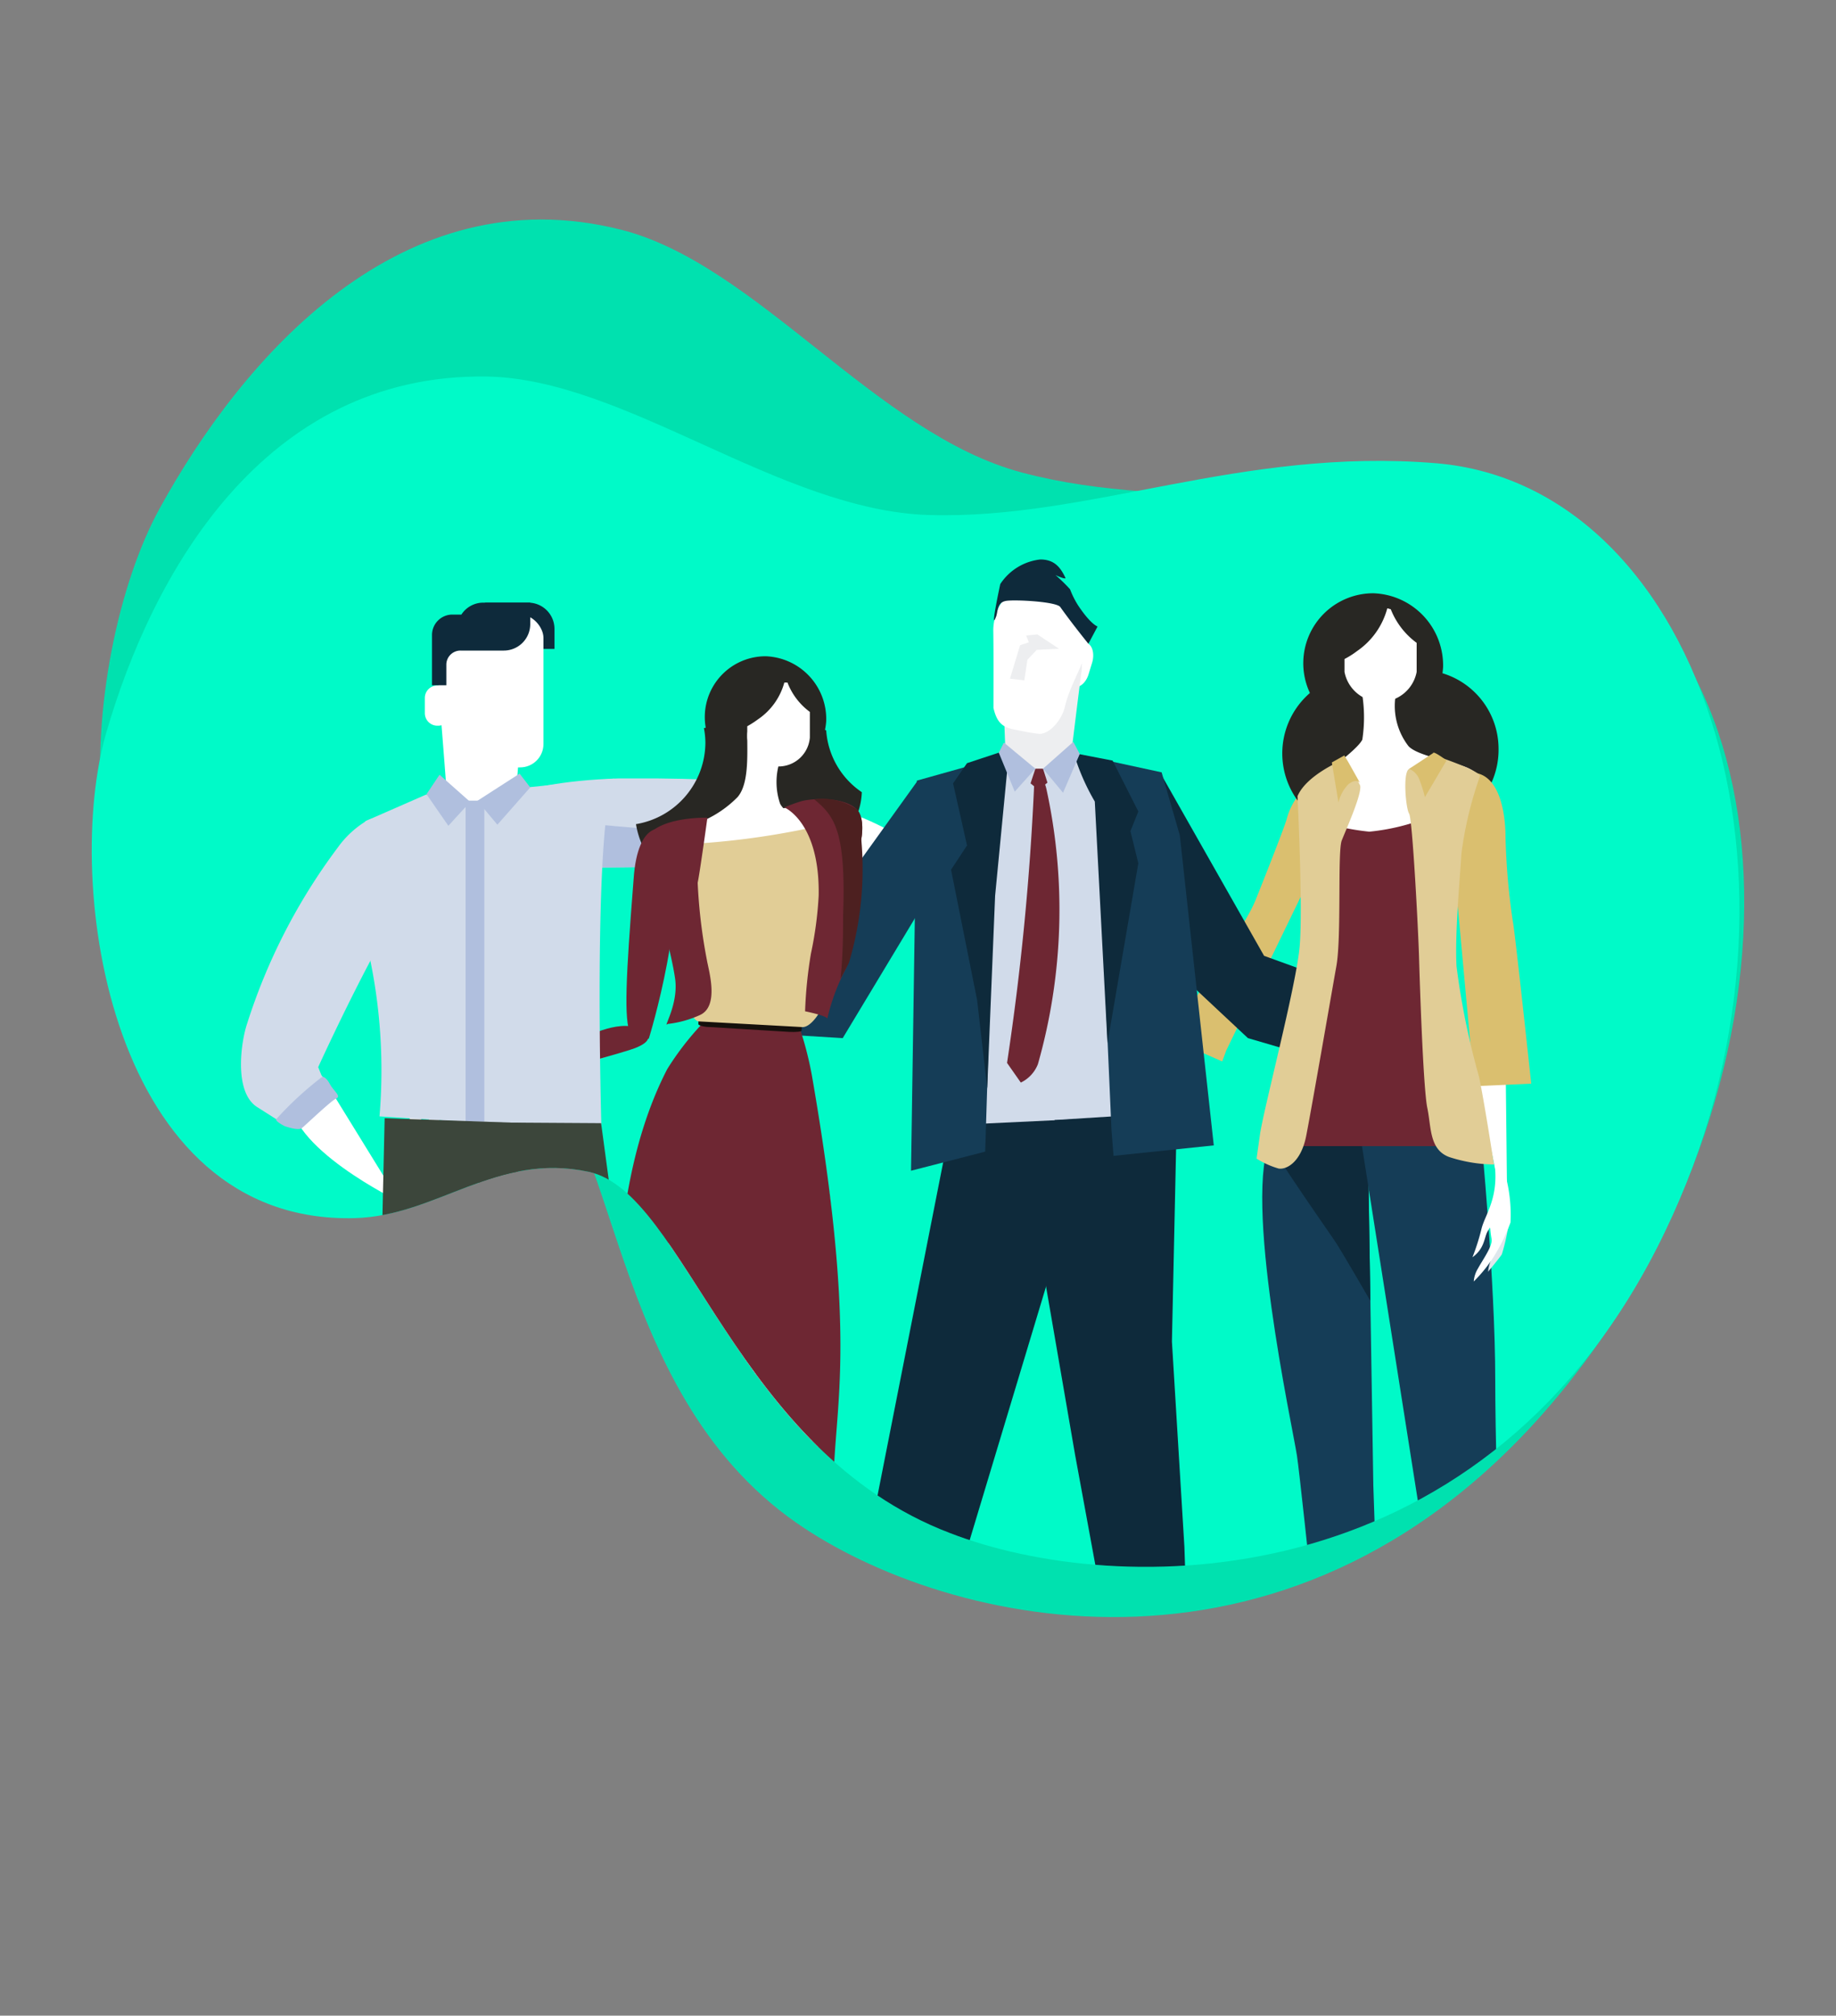 <svg xmlns="http://www.w3.org/2000/svg" xmlns:xlink="http://www.w3.org/1999/xlink" viewBox="0 0 100 109.74"><rect x="0" y="0" width="100" height="109.74" fill="#808080" stroke="none"/><defs><clipPath id="a"><path d="M19.32,66.32c4.5-.12,7.7-3.61,12.75-2.52C37.35,64.94,40,79,51.75,83.47,60.86,87,80.41,87.16,90.22,68s2.68-41.55-12-42.78c-10.65-.88-18.88,3.08-27.63,2.82-8.13-.25-16.53-7.42-24.08-7.54C14.33,20.32,8.27,31.3,5.78,39.92,3.41,48.13,6,66.67,19.32,66.32Z" style="fill:none"/></clipPath></defs><title>teamwork</title><rect width="100" height="100" style="fill:none"/><path d="M15.61,57.91c4.46.9,8.46-1.95,13.17.32,4.92,2.37,4.14,17.4,14.6,24.68,8.13,5.66,27.34,10.32,41.64-7.1s12.72-42.08-1.45-46.68C73.3,25.8,64.23,28,55.67,25.73,47.73,23.63,41.2,14.35,33.8,12.5c-11.94-3-20.58,6.93-25.12,15.21C4.35,35.61,2.45,55.24,15.61,57.91Z" style="fill:#00e1af"/><path d="M19.32,66.32c4.5-.12,7.7-3.61,12.75-2.52C37.35,64.94,40,79,51.75,83.47,60.86,87,80.41,87.16,90.22,68s2.68-41.55-12-42.78c-10.65-.88-18.88,3.08-27.63,2.82-8.13-.25-16.53-7.42-24.08-7.54C14.33,20.32,8.27,31.3,5.78,39.92,3.41,48.13,6,66.67,19.32,66.32Z" style="fill:#00fac8"/><g style="clip-path:url(#a)"><path d="M35.41,56.18s.17.58-2.87,1.5a63.3,63.3,0,0,1-7.27,1.56l6.36-2.69S34.29,55.63,35.41,56.18Z" style="fill:#fff"/><path d="M26.23,59.19c-1.62.56-2.14,1.75-2.7,2.2l-1,.79.84-1.24c.19-.29,0-.43-.43,0s-1.52,1.72-1.52,1.72A7.15,7.15,0,0,1,22,61.37a8.71,8.71,0,0,1,1.27-1.58A7.3,7.3,0,0,1,25.48,59C26.39,58.77,27.39,58.78,26.23,59.19Z" style="fill:#fff"/><path d="M30.09,58.32c.83-.19,1.68-.41,2.45-.64s1.77-.49,2.18-.67c1.27-.56.07-1,.07-1-1.12-.56-3.16.58-3.16.58l-1.9.81Z" style="fill:#6e2733"/><path d="M44.24,47.05l8.5.88s-4.08-3.08-7.18-3.9S44.11,47.09,44.24,47.05Z" style="fill:#fff"/><path d="M26,44.26s1.34-1.68,7.72-1.88c.57,0,1.29,0,2,0,8.23.08,8,.91,8,.91l1.79.54-.24,3.24L32,47.24Z" style="fill:#d1dbea"/><path d="M32,47.24l11.19-.11v0l-1.74-.67s.27-.82-7.94-1.48a30.38,30.38,0,0,0-6.13,0Z" style="fill:#b0bfde"/><polygon points="43.83 44.56 43.55 46.69 43.55 47.24 45.08 47.51 44.9 44.94 43.83 44.56" style="fill:#b0bfde"/><path d="M28.16,42.47c-.08,1-.61,1.81-1.16,1.85H25.44c-.55,0-1.08-.88-1.16-1.85-.12-1.61-.25-3.21-.38-4.82-.09-1,.29-2.89,1.12-3.46a2.07,2.07,0,0,1,2.4,0c.83.57,1.21,2.5,1.12,3.46C28.41,39.26,28.29,40.86,28.16,42.47Z" style="fill:#fff"/><path d="M17.56,58.62l4.19,6.8s-6.23-3-5.91-5.77S17.56,58.62,17.56,58.62Z" style="fill:#fff"/><path d="M33.45,42.39l-4.74.48-3,.92-2.5-.53L19.92,44.7s-1.5,1.44-.1,6.08a29.83,29.83,0,0,1,.85,10l12.09.77S32.27,45,33.45,42.39Z" style="fill:#d1dbea"/><path d="M22.07,44.9A2,2,0,0,0,20,44.67a5.27,5.27,0,0,0-1.6,1.47,32.21,32.21,0,0,0-4.94,9.59c-.32.93-.75,3.71.54,4.54l1.29.82,2.83-1.61-.58-.86-.21-.52s1.5-3.3,3.11-6.29A16.81,16.81,0,0,0,22.07,44.9Z" style="fill:#d1dbea"/><polygon points="25.61 43.66 24.42 44.96 23.23 43.24 23.94 42.18 25.61 43.66" style="fill:#b0bfde"/><polygon points="28.3 42.12 26 43.6 27.09 44.9 28.88 42.87 28.3 42.12" style="fill:#b0bfde"/><rect x="25.36" y="43.59" width="1.02" height="17.48" style="fill:#b0bfde"/><path d="M21.09,104.05c-.13.16,0,.57,0,.57a15.26,15.26,0,0,0,3,.08,4.25,4.25,0,0,0,.81-.38s.14-.2.19-.23.14,0,.22,0a2.76,2.76,0,0,0,.34-.24,2.19,2.19,0,0,0-.06-1.46s-1.93-.64-2.29-.19A15.44,15.44,0,0,1,21.09,104.05Z" style="fill:#161711"/><path d="M26.65,66.1s1.49,13.42,4.5,18.18,4.59-.88,4.59-.88l-3-22.25-9.45-.06S25.22,61,26.65,66.1Z" style="fill:#3c463b"/><path d="M28.39,61.14S27,82.77,26.6,83.87c-1.21,3.7-4.36,1.48-4.79.24s-1.15-10.37-1-17,.14-6.23.14-6.23Z" style="fill:#3c463b"/><path d="M26.11,80a27.45,27.45,0,0,1,.93,7.1c-.05,3.31-.77,9.95-1.47,15.31,0,.33-2.72,0-2.72,0s-.63-12.68-.8-16.06c-.05-1.2-.55-4.68-.1-5.81C22.75,78.48,24.78,78.41,26.11,80Z" style="fill:#3c463b"/><path d="M34.84,83.88a9.26,9.26,0,0,1-3.43.78c-.47,0,3.47,18.67,3.47,18.67l3.39-1.46L35.64,83Z" style="fill:#323b31"/><path d="M35.14,103.12l.33,1.68h1.71s.1-.24.24-.24.28.24.45.24h4.37s.08-.35,0-.47a1.4,1.4,0,0,0-.53-.23c-.88-.25-3.42-1-3.86-1.87C37.29,101.19,35.14,103.12,35.14,103.12Z" style="fill:#161711"/><path d="M17.56,58.62s.19,0,.4.39.64.67.36.79-1.68,1.46-1.88,1.62-.94-.11-.94-.11-.5-.25-.46-.37A18.48,18.48,0,0,1,17.56,58.62Z" style="fill:#b0bfde"/><path d="M26.42,33.9V32.81h2.35a1.43,1.43,0,0,1,1.43,1.43v1.09H27.85A1.43,1.43,0,0,1,26.42,33.9Z" style="fill:#0e2a3b"/><rect x="24.16" y="33.46" width="5.44" height="8.32" rx="1.27" ry="1.27" style="fill:#fff"/><path d="M26.33,32.81a1.42,1.42,0,0,0-1.2.65h-.49a1.11,1.11,0,0,0-1.11,1.11v2.74h.78V36.2a.77.77,0,0,1,.78-.78h2.35A1.44,1.44,0,0,0,28.88,34V32.81Z" style="fill:#0e2a3b"/><path d="M24.55,38a.68.68,0,0,0-.68-.68h-.05a.68.68,0,0,0-.68.68v.83a.68.68,0,0,0,.68.68h.05a.7.7,0,0,0,.63-.41" style="fill:#fff"/><path d="M68.05,51.29c-2.08,1-5.84,7.86-5.84,7.86s-.76,3,5.66-4.95C69.79,51.82,68.56,51,68.05,51.29Z" style="fill:#fff"/><path d="M59.83,65.71l-.29-1v-.82L60,62.68a8.91,8.91,0,0,1,1.09-1.63,22.46,22.46,0,0,0,1.47-2.5c.19-.2,1.52.09,1.52.09s-1.47,1.72-2,2.45A20.08,20.08,0,0,0,61,63.41a3.93,3.93,0,0,1-.73.82s.37-.87.49-1.08-.18-.24-.18-.24a7.59,7.59,0,0,0-.68,1.5,2.16,2.16,0,0,0,0,.7Z" style="fill:#fff"/><path d="M71.57,47.33l-4.78,9.86-.22.6-2.86-1.26C67.25,51,68,50,68.44,48.87c.16-.4,1.46-3.66,1.64-4.27A3.5,3.5,0,0,1,73,42C75.06,41.59,71.57,47.33,71.57,47.33Z" style="fill:#dabf6f"/><polygon points="63.27 42.21 68.85 52.04 79.12 55.76 79.56 59.91 67.97 56.52 62.84 51.72 63.27 42.21" style="fill:#0e2a3b"/><path d="M78.54,40.92a4.35,4.35,0,1,1-4.34-4.25A4.3,4.3,0,0,1,78.54,40.92Z" style="fill:#282723"/><path d="M75.07,98.2l.05,5.21A18.69,18.69,0,0,1,72.59,106c-.68.36-.59,0-.55-.13a13.34,13.34,0,0,0,1.36-2.22c.18-.73-.23-5.16-.18-5.39S75.07,98.2,75.07,98.2Z" style="fill:#fff"/><path d="M80,98.74a39.44,39.44,0,0,1,.73,3.94c0,1-.14,1.31.13,1.63s2.17,2.81,2.63,2.81a.45.45,0,0,0,.45-.46A15.69,15.69,0,0,1,82.18,104a41.64,41.64,0,0,1-.27-5.16C81.91,98.47,80,98.74,80,98.74Z" style="fill:#fff"/><path d="M80.63,52.9s-.73.09-.35,4a80.26,80.26,0,0,0,1.82,9.56L82,57.37S81.79,53.89,80.63,52.9Z" style="fill:#fff"/><path d="M74.5,62.18l.3,18.7.61,17.93-2.66.12s-1.87-18.11-2.11-19.68-3-14.18-1.39-17.31S74.5,62.18,74.5,62.18Z" style="fill:#153d57"/><path d="M69.25,61.94a2.22,2.22,0,0,0-.13.31c1.7,2.64,3.3,4.88,3.67,5.45.21.32.91,1.51,1.85,3.13l-.14-8.65S70.82,58.8,69.25,61.94Z" style="fill:#0e2a3b"/><path d="M80.66,61.75s.78,8,.78,13.4.54,21.3.54,21.3v2.78l-2-.06-3.2-20.28L74.08,61.75Z" style="fill:#153d57"/><path d="M81.62,40.72a4.35,4.35,0,1,1-4.34-4.25A4.3,4.3,0,0,1,81.62,40.72Z" style="fill:#282723"/><path d="M78.6,36.3a3.81,3.81,0,1,1-3.8-4A3.93,3.93,0,0,1,78.6,36.3Z" style="fill:#282723"/><path d="M74.14,37.5a8,8,0,0,1,.06,2.77c-.3.61-2.35,2-2.66,2.42a3.07,3.07,0,0,0,3.56,3.19c3-.48,5.62-2.35,5.62-2.83s-.06-1-1-1.33-2.53-.6-3-1.09a3.58,3.58,0,0,1-.66-3C76.37,36.41,74.14,37.5,74.14,37.5Z" style="fill:#fff"/><path d="M79.24,47.6l1,10.91v.63L83.4,59s-.9-8.41-1-8.82A37.13,37.13,0,0,1,82,45.57c0-.64-.09-3.8-2.17-3.49S79.24,47.6,79.24,47.6Z" style="fill:#dabf6f"/><path d="M75.75,33.17l-.19-.05a4.11,4.11,0,0,1-1.65,2.33,4.54,4.54,0,0,1-.68.43v.7a2,2,0,0,0,3.93,0V35A4.16,4.16,0,0,1,75.75,33.17Z" style="fill:#fff"/><path d="M79.83,62.4H70.1l1.4-8.25-.32-9.67a13.57,13.57,0,0,0,3.4.8,11.72,11.72,0,0,0,3.26-.8Z" style="fill:#6e2733"/><path d="M82.18,66.58a11.21,11.21,0,0,1-.38,1.71c-.11.18-.75.95-.75.95a2,2,0,0,1,.28-.86A16.09,16.09,0,0,0,82.18,66.58Z" style="fill:#dee7ec"/><path d="M70.67,43.35s.3,6,.12,8.15-2,9-2.17,10.31l-.18,1.27a4.67,4.67,0,0,0,1.2.54c.43.07,1.23-.34,1.51-1.81.35-1.81,1.42-8,1.63-9.17.3-1.6.06-6.27.3-6.88s1.12-2.56,1-3a4.74,4.74,0,0,0-1-1.36S71.15,42.2,70.67,43.35Z" style="fill:#e1cd96"/><path d="M78.29,41.18s-1.18.49-1.54.68-.18,2.17,0,2.44.5,6.38.54,7.83.23,7.15.45,8.19.1,2.26,1.18,2.67a8.13,8.13,0,0,0,2.45.41s-.55-3.58-.82-4.8a41.27,41.27,0,0,1-1.22-6c-.09-1.85.18-4.66.27-6.15a20.49,20.49,0,0,1,1-4.17C80.69,42,78.65,41.31,78.29,41.18Z" style="fill:#e1cd96"/><path d="M75.17,103.13a1.12,1.12,0,0,1,.12.66c0,.27-.26,1.06-.26,1.06l-.5.23v-.36a10.68,10.68,0,0,1-1.36,1.4c-.45.32-1.4,1.11-1.94.91a.32.32,0,0,1-.18-.23l1-1.09c.14-.13.45.14.82-.09a13.41,13.41,0,0,0,1.67-1.53A6.33,6.33,0,0,0,75.17,103.13Z" style="fill:#161711"/><path d="M80.67,103.63a1.74,1.74,0,0,0,0,.67,3.39,3.39,0,0,0,.25.71l.45.25a11.47,11.47,0,0,0,1.27,1.37c.42.32,1.3,1.11,1.81.91a.35.35,0,0,0,.17-.23s-.8-1-.93-1.08-.42.13-.76-.09a14.08,14.08,0,0,1-1.55-1.54A9,9,0,0,1,80.67,103.63Z" style="fill:#161711"/><path d="M78.06,41l-1.31.86a1,1,0,0,1,.54.54,7.51,7.51,0,0,1,.32,1l1.18-2S78.06,40.86,78.06,41Z" style="fill:#dabf6f"/><path d="M73.22,41.13l.21.35.68,1.21s-.14-.38-.66,0a2.14,2.14,0,0,0-.55,1l-.36-2.18Z" style="fill:#dabf6f"/><path d="M81.41,63.4c.22,1.86-.54,2.75-.72,3.51a12.19,12.19,0,0,1-.49,1.54c.68-.49.63-1.09.83-1.42s.09-.23.21.42c.07.38-.46,1.1-.74,1.61a1.57,1.57,0,0,0-.23.71,8.11,8.11,0,0,0,1-1.21,10,10,0,0,0,1-2A8.18,8.18,0,0,0,82,64C81.75,63.05,81.26,62.07,81.41,63.4Z" style="fill:#fff"/><polygon points="49.97 42.52 51.69 46.91 45.9 56.52 42.3 56.3 42.73 52.59 49.97 42.52" style="fill:#153d57"/><path d="M39.15,39.56a4.36,4.36,0,0,0-.81.08,4.28,4.28,0,0,1,.08.81,4.52,4.52,0,0,1-3.78,4.42,4.58,4.58,0,1,0,4.51-5.31Z" style="fill:#282723"/><path d="M45,39.77a3.81,3.81,0,0,0-1.84-.47,3.7,3.7,0,1,0,3.78,3.83A4.42,4.42,0,0,1,45,39.77Z" style="fill:#282723"/><path d="M45,39.26a3.31,3.31,0,1,1-3.3-3.53A3.42,3.42,0,0,1,45,39.26Z" style="fill:#282723"/><path d="M37.39,45S39,48,40.79,48.44s4.39,0,4.65-.71a3.27,3.27,0,0,0-.8-2.55c-.42-.37-1.79-.73-2.15-1.42a3.65,3.65,0,0,1,0-2.36c.21-.79.83-.84.21-1.21s-.37-.73-1-.63-1-.13-1,.48c0,1.1.09,2.65-.53,3.36A6,6,0,0,1,37.39,45Z" style="fill:#fff"/><path d="M42.89,37.16l-.17,0a3.55,3.55,0,0,1-1.43,2,5.36,5.36,0,0,1-.59.38v.61a1.71,1.71,0,0,0,3.41,0V38.76A3.58,3.58,0,0,1,42.89,37.16Z" style="fill:#fff"/><path d="M40.72,104.82a7.68,7.68,0,0,0-1.29-.32c-.56-.11-1-.11-1.18-.31S38.1,103,37.94,103c-.79.18-1.06,2-.6,2.25a13.91,13.91,0,0,0,3.27-.09C40.82,105.19,40.79,104.77,40.72,104.82Z" style="fill:#dee7ec"/><path d="M42.48,84.24c-.37-.19-1.52.83-2,1.75a12.86,12.86,0,0,0-1.39,4.85c-.44,3.21-1.2,8.31-1.43,10.49-.2,2-1.08,4.25.41,4-.17-2.71,1.18-6.73,2-8.84C42.77,89.29,43.61,84.82,42.48,84.24Z" style="fill:#dee7ec"/><path d="M40.18,104.66c.15.62-1.75.37-2.25.21a5.43,5.43,0,0,0-.77-.21H37.1v0c0,.34-.15.8.39.8H40.9C43.69,105.5,40.18,104.64,40.18,104.66Z" style="fill:#6e2733"/><path d="M43.66,63.09c-.63-.23-.69.34-1.28,1.71A30.87,30.87,0,0,0,40.28,76a48.52,48.52,0,0,0,1.23,12.64,20.57,20.57,0,0,0,2.64-7.53C46.09,71.25,45.62,63.79,43.66,63.09Z" style="fill:#dee7ec"/><path d="M42.83,82.15c-.28-.19-.88.67-1.35,1.51a24,24,0,0,0-1.93,6.5,40.83,40.83,0,0,0-1,8.18c.72-1.44,1.37-3.3,2.21-5.23C43.63,86.53,43.7,82.73,42.83,82.15Z" style="fill:#dee7ec"/><path d="M42.91,58c-.34,1.54,0,1.75-.9.46L35.5,48.25a1.93,1.93,0,0,1,1.16-3.15l8.12-1.48c1.52-.3,2,1.19,1.67,2.73Z" style="fill:#fff"/><path d="M39.15,63c-.94-.23-1,.37-1.72,1.82C36,67.7,35.54,72,35.82,76.58c.27,4.41.66,10,1.13,11.37.22.67,1,1.26,1.22,1.81A38.43,38.43,0,0,0,40.37,81C42,70.57,42,63.71,39.15,63Z" style="fill:#fff"/><path d="M43.86,62.47c-.64-.2-.68.32-1.22,1.59A26.24,26.24,0,0,0,41,74.32,41.07,41.07,0,0,0,42.6,85.83a41.84,41.84,0,0,0,1.7-7.71C45.66,69.05,45.81,63.06,43.86,62.47Z" style="fill:#fff"/><path d="M45.24,81.13A8.51,8.51,0,0,0,45.42,80c.17-4,1.17-7.82-1.2-21.45a18.7,18.7,0,0,0-.63-2.48c-1.5-1.14-2.92-.27-4.52-1.14a15.62,15.62,0,0,0-2.73,3.28c-4.13,8-2.32,19.53-2.8,23.81A18.37,18.37,0,0,0,45.24,81.13Z" style="fill:#6e2733"/><path d="M36.51,45.54c1.09,3.74-1.17,11-1.17,11s-.75.39-1-.23c-.37-.79-.25-3.08.17-8.44C34.73,44.51,36.32,44.92,36.51,45.54Z" style="fill:#6e2733"/><path d="M43.66,56.11c0,.06-.31.09-.69.07l-4.26-.26c-.37,0-.68-.1-.67-.16v-.25c0-.06.32-.09.69-.07l4.26.27c.38,0,.68.09.68.15Z" style="fill:#15100c"/><path d="M46.52,49.48c-.34-1.29-.68-2.58-1-3.88a3.54,3.54,0,0,0-.31-.77A43,43,0,0,1,36.43,46c0,.12,0,.25,0,.37-.07,1.4,0,2.8,0,4.19a1.94,1.94,0,0,0,.93,1.54,1.28,1.28,0,0,0-.08.35l-.1.67c0,.56.37,2.47.89,2.49l5.65.31c.52,0,1.21-1.12,1.24-1.68l.78-2.74a.61.61,0,0,0,0-.14A2,2,0,0,0,46.52,49.48Z" style="fill:#e1cd96"/><path d="M38.53,44.52s-2.92-.09-3.44,1.31.74,3.45.74,3.45.74,2.6.94,4-.69,2.74-.41,2.47a5.8,5.8,0,0,0,1.77-.49c1.06-.49.47-2.41.37-3A28.85,28.85,0,0,1,38,48.06C38.11,47.56,38.53,44.52,38.53,44.52Z" style="fill:#6e2733"/><path d="M46.91,45.69s.23-1.17-.26-1.64c-.71-.68-2.42-.59-3-.43a9.08,9.08,0,0,0-.93.34s1.94.79,1.87,4.8a20.05,20.05,0,0,1-.42,3.15,23.76,23.76,0,0,0-.32,3.15s1.16.23,1.21.4A11.2,11.2,0,0,1,46,52.88C46.79,51.54,46.91,45.69,46.91,45.69Z" style="fill:#6e2733"/><path d="M44.35,43.52c1.08.9,1.74,1.67,1.57,6.33,0,.75,0,2.14-.14,3.43.07-.13.4-.73.46-.87a17.85,17.85,0,0,0,.67-6.72s.23-1.17-.26-1.64A3.31,3.31,0,0,0,44.35,43.52Z" style="fill:#4d2020"/><path d="M36.93,87c0-.5.12-1,.18-1.48.32-.75.62-1.16.89-1.14,1,0,2.34,3.82.27,13.55-.1.49-1.24,8.87-1.29,8.67C36.3,104.26,36.07,94.45,36.93,87Z" style="fill:#fff"/><path d="M37,107.46c-.46,1.38-1.14,2.39-1.5,2.27s-.28-1.34.19-2.72,1.14-2.38,1.5-2.26S37.43,106.09,37,107.46Z" style="fill:#6e2733"/><path d="M37.06,106.67c-.2,1.06-.79,1.88-1.16,1.75s-.35-1,0-2a5,5,0,0,0,.64-2.48C36.53,103.14,37.79,102.71,37.06,106.67Z" style="fill:#fff"/><path d="M58.09,36.32c-.15.5,0,1,.34,1.08h0c.34.1.73-.22.87-.72l.19-.62c.14-.49,0-1-.35-1.07h0c-.33-.1-.72.22-.87.71Z" style="fill:#fff"/><path d="M54.76,40.86c0,.9.48,1.7,1,1.76l1.44.06c.51,0,1-.77,1.15-1.67.18-1.47.36-2.95.55-4.42.12-.89-.15-2.69-.9-3.25a1.93,1.93,0,0,0-2.21-.1c-.79.5-1.22,2.26-1.18,3.16C54.65,37.88,54.7,39.37,54.76,40.86Z" style="fill:#edeef0"/><path d="M54.11,38.54c.19.84.53,1.06,1.14,1.18s.71.15,1.29.23,1.29-.73,1.46-1.47c.29-1.23,1-2.21,1.28-3.43a1.76,1.76,0,0,0-1-2c-.8-.52-1.73-1.54-2.62-1.27a2.9,2.9,0,0,0-1.56,2.51C54.12,35.57,54.11,37.27,54.11,38.54Z" style="fill:#fff"/><path d="M59.78,34.11l-.5.94s-.9-1.11-1.53-2c-.2-.29-2.38-.41-2.92-.34s-.47.56-.57.84c-.37,1,.22-1.75.22-1.75a3,3,0,0,1,2.18-1.34c.77,0,1.1.43,1.37,1,.06.14-.83-.25-.68-.27a9.61,9.61,0,0,1,.93.89,4.82,4.82,0,0,0,.44.88C59.41,34,59.78,34.11,59.78,34.11Z" style="fill:#0e2a3b"/><polygon points="56.5 34.54 55.89 34.6 56.04 34.97 55.56 35.13 55.01 36.95 55.79 37.04 55.96 35.92 56.47 35.38 57.68 35.32 56.5 34.54" style="fill:#edeef0"/><path d="M46,102.23v2l-.21,1.64-.62.49-.47.19-.12.28L43,108.05a3,3,0,0,1-1.87.28c-.27,0,0-.8.12-.92A13.19,13.19,0,0,1,42.52,106l1.18-1.74L45,102.08Z" style="fill:#161711"/><path d="M61.39,104.24l-.36.81-.15.9.15,1.39.76,0,.56-.17.39.23s2.17.24,3,.2c1.33-.07,2.05-.27,2.28-.55s-.5-.38-.71-.39a7.88,7.88,0,0,1-2.5-.73l-1.06-1-.25-.76Z" style="fill:#161711"/><path d="M50.38,43,55,41l1.56.94,2.81-.72a35.65,35.65,0,0,0,3.61,2c.32,0-.11,18.36-.11,18.36l-8.31,2.62L51.36,62.1Z" style="fill:#d1dbea"/><polygon points="51.77 61.26 43.28 104.33 46.34 104.24 51.04 90.35 52.11 86.19 57.06 69.76 58.31 60.95 51.77 61.26" style="fill:#0e2a3b"/><polygon points="60.67 104.53 60.01 87.11 58.56 79.23 56.69 68.4 57.44 60.98 64.1 60.56 63.83 73.04 64.51 84.22 64.65 88.44 64.3 105.15 60.67 104.53" style="fill:#0e2a3b"/><polygon points="53.66 62.7 54.2 45.26 54.86 41.12 49.94 42.5 49.62 63.74 53.66 62.7" style="fill:#153d57"/><polygon points="58.47 41.01 59.74 43.45 60.54 61.55 60.65 62.93 66.11 62.36 64.26 45.48 63.27 42.05 58.47 41.01" style="fill:#153d57"/><polygon points="53.22 54.45 51.8 47.35 52.67 46.03 51.91 42.65 52.67 41.55 54.97 40.79 54.2 48.77 53.77 59.26 53.22 54.45" style="fill:#0e2a3b"/><path d="M58.48,41a12.08,12.08,0,0,0,1.15,2.64l.69,13.15L62,47l-.43-1.75L62,44.18,60.6,41.41Z" style="fill:#0e2a3b"/><polyline points="56.39 41.86 56.13 42.65 56.35 42.83 56.83 42.79 57.05 42.61 56.81 41.85 56.42 41.85" style="fill:#6e2733"/><polygon points="56.39 41.85 55.27 43.1 54.4 40.98 54.68 40.43 56.39 41.85" style="fill:#b0bfde"/><polygon points="58.46 40.39 56.81 41.85 57.9 43.16 58.81 41.05 58.46 40.39" style="fill:#b0bfde"/><path d="M56.55,42.1a1.85,1.85,0,0,1,.44.84,30.73,30.73,0,0,1-.46,15,1.87,1.87,0,0,1-.93,1l-.75-1.07a143.62,143.62,0,0,0,1.47-15C56.32,42.63,56.55,42.37,56.55,42.1Z" style="fill:#6e2733"/></g></svg>